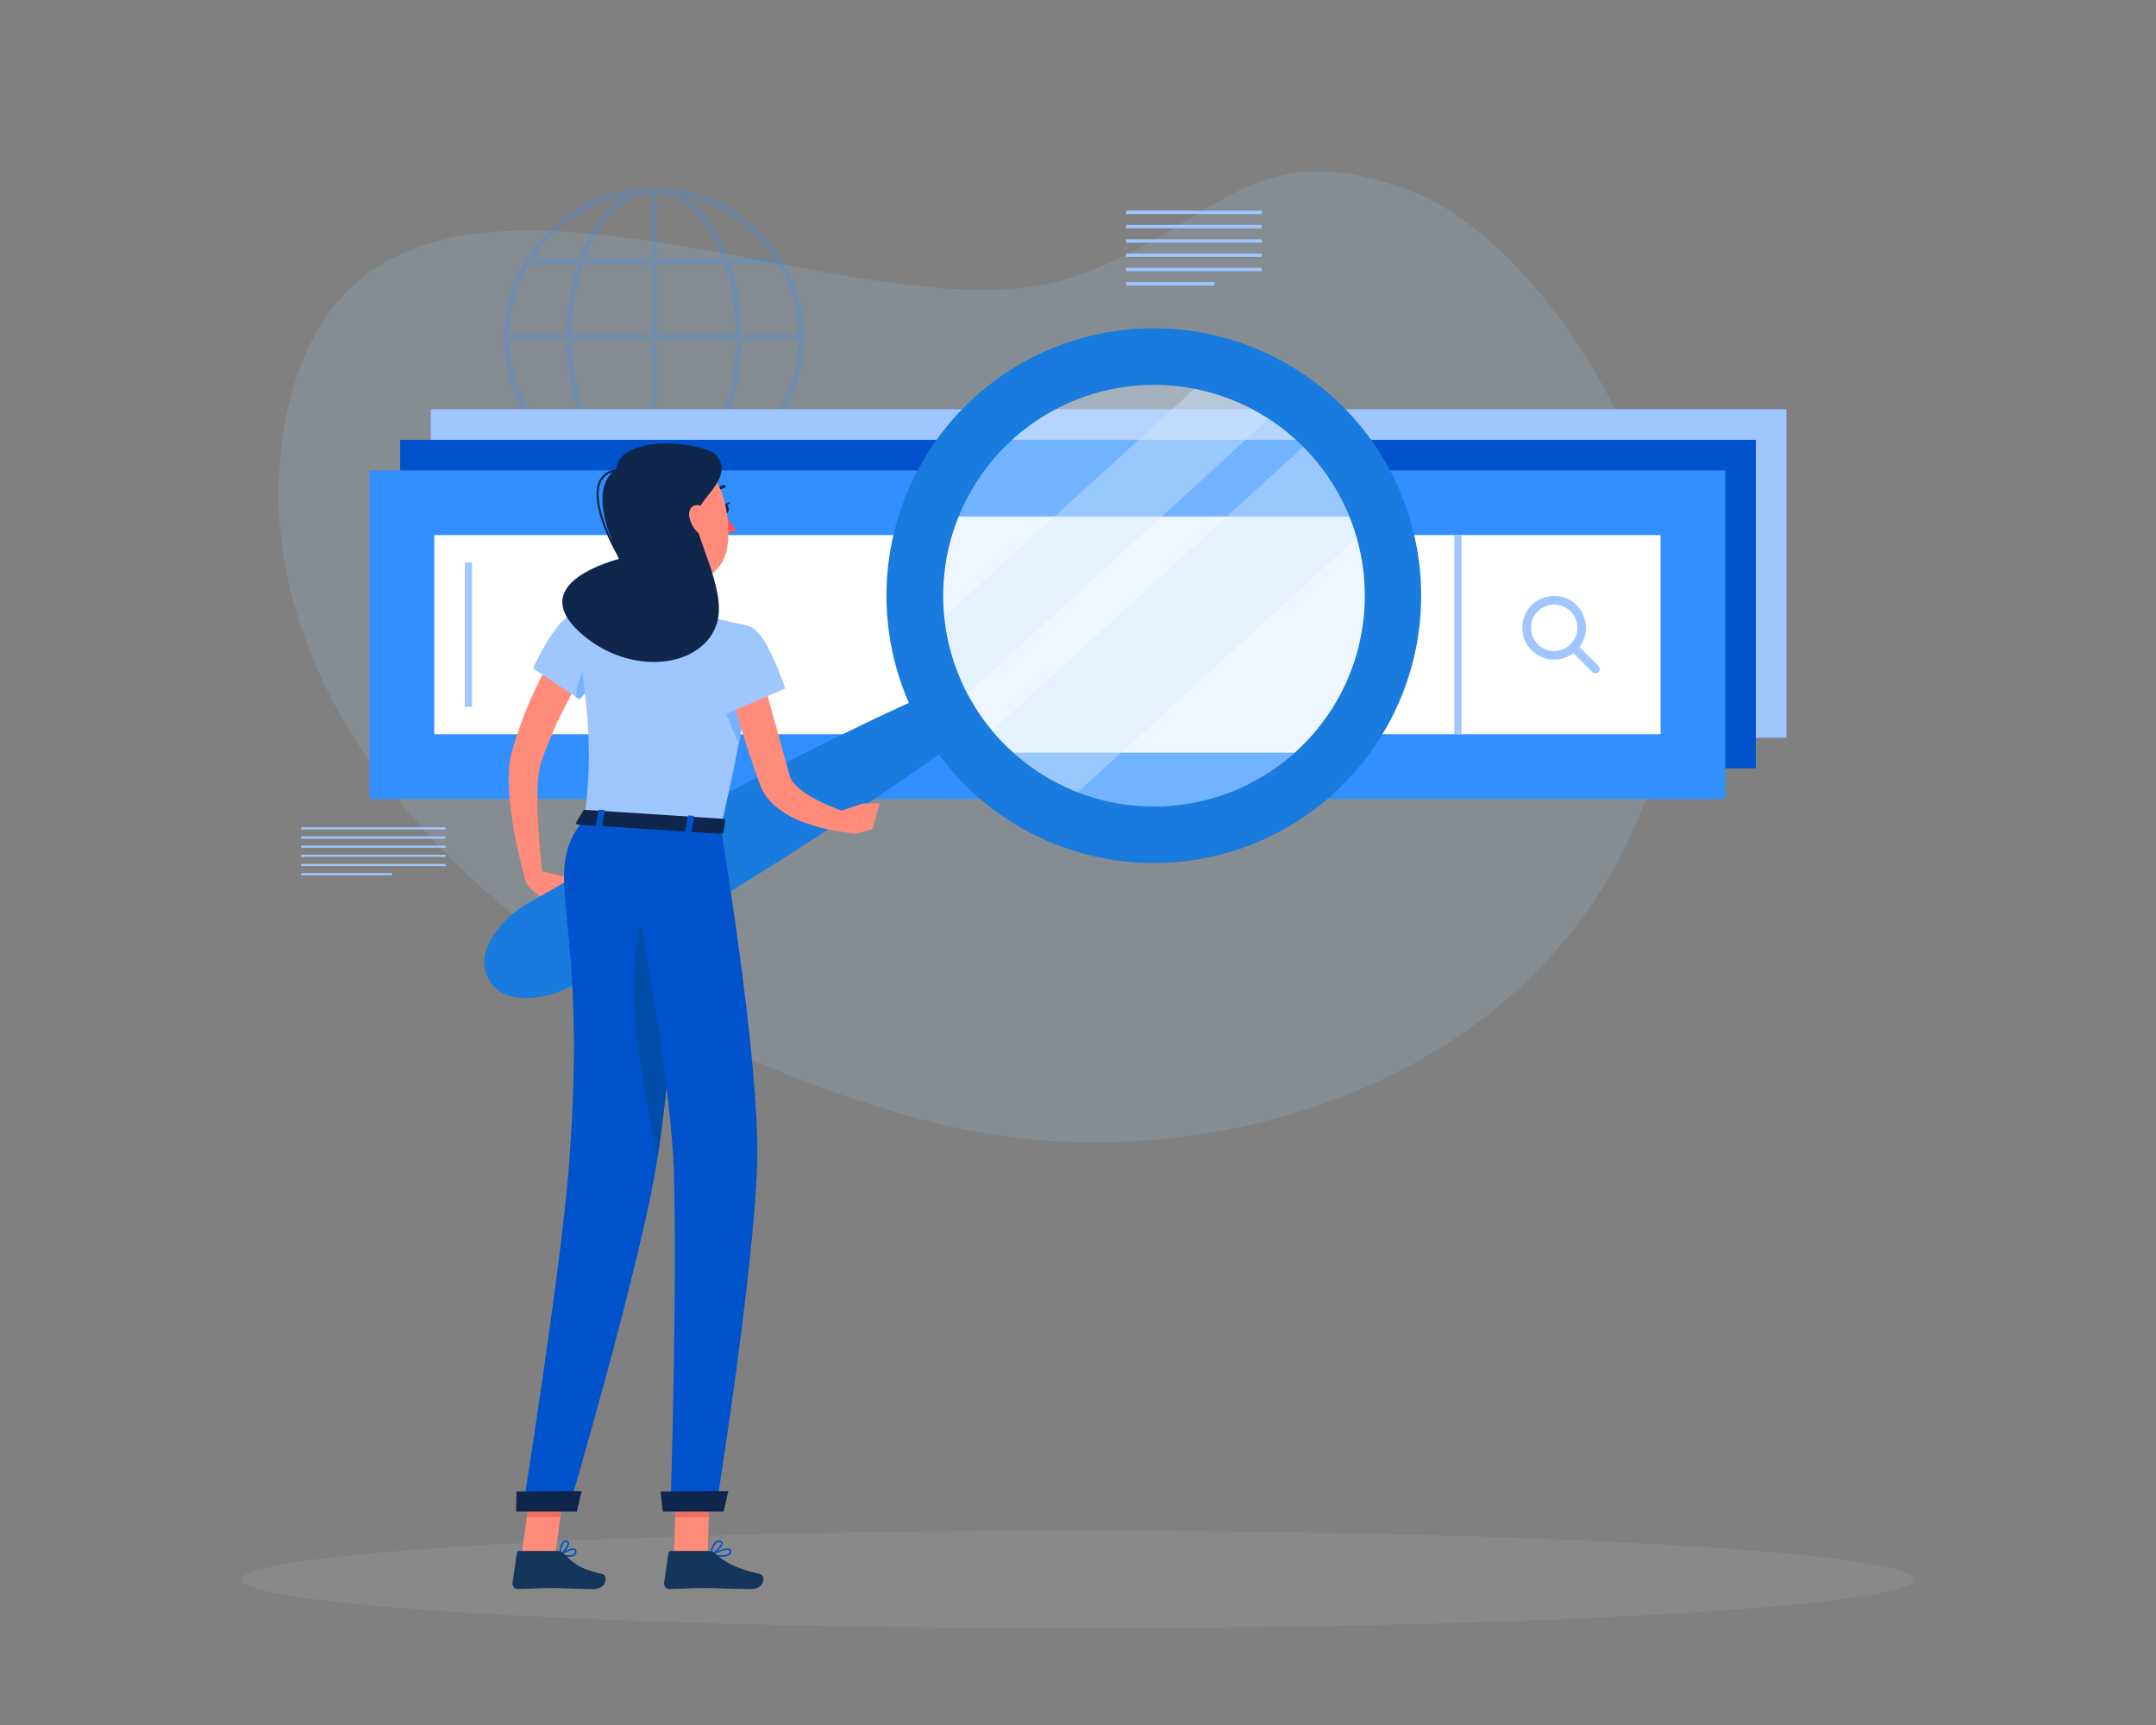 <svg xmlns="http://www.w3.org/2000/svg" viewBox="0 0 500 400"><rect x="0" y="0" width="500" height="400" fill="#808080" stroke="none"/><title>no_results</title><g style="isolation:isolate"><path d="M248.63,64.31c-51.45,17.37-165-52.8-182.24,32.27-14.18,69.8,57.18,139.85,150,163.68,65.89,16.92,155.29-12.13,170.54-94.21,9.54-51.33-29-109.94-59.43-121.62C289.46,29.85,282.19,53,248.63,64.31Z" style="fill:#a1d9ff;opacity:0.15"/><ellipse cx="250" cy="366.24" rx="193.89" ry="11.32" style="fill:#c1c1c1;opacity:0.12"/><path d="M186.55,78.28s0,0,0,0,0,0,0,0a35.21,35.21,0,0,0-.45-5.56,34.94,34.94,0,0,0-34.17-29.3h-.31a35.21,35.21,0,0,0-5.56.45,34.66,34.66,0,0,0-22.71,14.05c-.53.73-1,1.48-1.48,2.24a.74.74,0,0,0-.1.16,34.55,34.55,0,0,0-5,18s0,0,0,0,0,0,0,0a35.21,35.21,0,0,0,.45,5.56,35,35,0,0,0,34.39,29.31,35.23,35.23,0,0,0,5.64-.46A34.66,34.66,0,0,0,180,98.63c.53-.73,1-1.48,1.48-2.24a.74.74,0,0,0,.1-.16A34.55,34.55,0,0,0,186.55,78.28Zm-68.28-.79a33.06,33.06,0,0,1,4.63-16.2h10.91a54.94,54.94,0,0,0-2.58,16.2Zm17.07-16.2h15.56v16.2H132.73A53.45,53.45,0,0,1,135.35,61.29Zm17.06-1.5V44.87a12.18,12.18,0,0,1,6,2.22c3.71,2.54,6.82,7,9,12.7Zm15.54,1.5a51.16,51.16,0,0,1,2.4,11.55c.15,1.56.22,3.11.24,4.65H152.41V61.29Zm-19.24-16a10.92,10.92,0,0,1,2.2-.38V59.79h-15C138.71,52.28,143.25,46.8,148.71,45.26ZM150.91,79v16.2H135.38A51.16,51.16,0,0,1,133,83.64c-.15-1.56-.22-3.11-.24-4.65Zm0,17.7v14.92a12.18,12.18,0,0,1-6-2.22c-3.71-2.54-6.82-7-9-12.7Zm3.7,14.53a10.91,10.91,0,0,1-2.2.38V96.69h15C164.61,104.2,160.07,109.69,154.61,111.22Zm-2.2-16V79h18.18A53.45,53.45,0,0,1,168,95.19ZM172.09,79h13a33.06,33.06,0,0,1-4.63,16.2H169.5A54.93,54.93,0,0,0,172.09,79Zm13-1.5h-13c0-1.58-.1-3.18-.25-4.79a53.55,53.55,0,0,0-2.29-11.41h10.88a33.28,33.28,0,0,1,4.19,11.6A33.76,33.76,0,0,1,185,77.49ZM171.18,51.16a33.46,33.46,0,0,1,8.32,8.63H169c-2.24-6.19-5.61-11.09-9.74-13.93l-.32-.21A33.39,33.39,0,0,1,171.18,51.16Zm-26.87-5.49c-4.2,2.76-7.66,7.81-10,14.12H123.85c.24-.36.48-.72.73-1.07A33.15,33.15,0,0,1,144.31,45.67ZM118.28,79h13c0,1.58.1,3.18.25,4.79a53.55,53.55,0,0,0,2.29,11.41H122.89a33.28,33.28,0,0,1-4.19-11.6A33.76,33.76,0,0,1,118.28,79Zm5.55,17.7h10.46c2.24,6.19,5.61,11.09,9.74,13.93l.33.21a33.63,33.63,0,0,1-20.53-14.14ZM159,110.81c4.2-2.76,7.66-7.81,10-14.12h10.49c-.24.36-.48.72-.73,1.07A33.15,33.15,0,0,1,159,110.81Z" style="fill:#318fff;opacity:0.2;mix-blend-mode:multiply"/><rect x="99.89" y="94.9" width="314.4" height="76.18" style="fill:#9fc6ff"/><rect x="92.8" y="101.99" width="314.4" height="76.18" style="fill:#0053cc"/><rect x="85.71" y="109.08" width="314.4" height="76.18" style="fill:#318fff"/><rect x="219.83" y="4.97" width="46.18" height="284.4" transform="translate(390.08 -95.75) rotate(90)" style="fill:#fff"/><rect x="315.01" y="146.33" width="46.18" height="1.67" transform="translate(190.94 485.27) rotate(-90)" style="fill:#9fc6ff"/><rect x="91.91" y="146.33" width="33.44" height="1.67" transform="translate(-38.53 255.8) rotate(-90)" style="fill:#9fc6ff"/><path d="M360.43,152.95a7.38,7.38,0,1,1,5.22-12.59h0a7.38,7.38,0,0,1-5.22,12.59Zm0-12.75a5.38,5.38,0,1,0,3.8,1.57h0A5.36,5.36,0,0,0,360.43,140.2Z" style="fill:#9fc6ff"/><path d="M370,156.14a1,1,0,0,1-.71-.29l-5.05-5.05a1,1,0,1,1,1.41-1.41l5.05,5.05a1,1,0,0,1-.71,1.71Z" style="fill:#9fc6ff"/><rect x="261.15" y="48.85" width="31.44" height="0.78" style="fill:#9fc6ff"/><rect x="261.15" y="52.16" width="31.44" height="0.78" style="fill:#9fc6ff"/><rect x="261.15" y="55.48" width="31.44" height="0.78" style="fill:#9fc6ff"/><rect x="261.15" y="58.79" width="31.44" height="0.78" style="fill:#9fc6ff"/><rect x="261.15" y="62.1" width="31.44" height="0.78" style="fill:#9fc6ff"/><rect x="261.15" y="65.42" width="20.5" height="0.78" style="fill:#9fc6ff"/><rect x="69.85" y="191.84" width="33.5" height="0.5" style="fill:#9fc6ff"/><rect x="69.85" y="193.96" width="33.5" height="0.5" style="fill:#9fc6ff"/><rect x="69.85" y="196.08" width="33.5" height="0.5" style="fill:#9fc6ff"/><rect x="69.85" y="198.2" width="33.5" height="0.5" style="fill:#9fc6ff"/><rect x="69.85" y="200.32" width="33.5" height="0.5" style="fill:#9fc6ff"/><rect x="69.85" y="202.45" width="21.06" height="0.5" style="fill:#9fc6ff"/><path d="M318.14,119.78A53.7,53.7,0,0,0,307.39,102H227.88a53.7,53.7,0,0,0-10.75,17.78l11,54.76a53.73,53.73,0,0,0,90-54.76Z" style="fill:#318fff"/><path d="M321.31,140.61a53.55,53.55,0,0,1-14.16,33.93h-79a53.81,53.81,0,0,1-11-54.76h101A53.42,53.42,0,0,1,321.31,140.61Z" style="fill:#fff"/><path d="M321.31,140.61a53.62,53.62,0,1,1-3.17-20.83A53.55,53.55,0,0,1,321.31,140.61Z" style="fill:#d4e8ff;opacity:0.4"/><path d="M297.92,93.76l-77.26,70.46c-.4-.71-.78-1.44-1.14-2.17a53,53,0,0,1-4.87-15h0L281.38,86.2A53.31,53.31,0,0,1,297.92,93.76Z" style="fill:#d4e8ff;opacity:0.4"/><path d="M318.59,121.07,246,187.31a53.66,53.66,0,0,1-19.48-14.64l79.32-72.34A53.75,53.75,0,0,1,318.59,121.07Z" style="fill:#d4e8ff;opacity:0.4"/><path d="M321.29,107.15a62,62,0,1,0-22.66,84.64A62,62,0,0,0,321.29,107.15Zm-96,55.44a48.89,48.89,0,1,1,66.79,17.89A48.89,48.89,0,0,1,225.3,162.59Z" style="fill:#197bdd"/><path d="M125.06,201.89l7.66,1.78-6.34,4.74s-4.55-2.07-4.76-5.3Z" style="fill:#ff8b7b"/><polygon points="136.82 208.77 131.3 212.45 126.37 208.41 132.72 203.68 136.82 208.77" style="fill:#ff8b7b"/><path d="M223.47,170.78c-8.14,6-16.48,11.69-24.88,17.27s-16.89,11-25.43,16.32S156,214.93,147.35,220c-4.31,2.59-8.68,5.08-13,7.63a25.62,25.62,0,0,1-6.94,3.07,21.55,21.55,0,0,1-4,.67,16.76,16.76,0,0,1-4.49-.23,8.21,8.21,0,0,1-6.46-9.65,9.08,9.08,0,0,1,.28-1,16.76,16.76,0,0,1,2-4,21.54,21.54,0,0,1,2.56-3.11,25.62,25.62,0,0,1,6.13-4.48c4.37-2.49,8.72-5,13.11-7.47,8.76-5,17.59-9.77,26.46-14.53s17.83-9.37,26.85-13.87,18.11-8.88,27.39-12.92a6.22,6.22,0,0,1,6.18,10.7Z" style="fill:#197bdd"/><path d="M136.16,154.52c-.5.81-1.07,1.79-1.61,2.71s-1.07,1.89-1.57,2.85c-1,1.91-2,3.85-3,5.82s-1.81,4-2.63,6c-.39,1-.81,2-1.18,3l-.56,1.53c-.11.29-.13.41-.2.61s-.1.41-.16.62a31.05,31.05,0,0,0-.59,6c-.06,2.14,0,4.34.11,6.55s.25,4.43.45,6.66.4,4.47.6,6.68l-3.86.79c-.68-2.24-1.21-4.45-1.74-6.7s-.93-4.52-1.31-6.81-.66-4.62-.83-7a35.17,35.17,0,0,1,.19-7.51c.07-.35.11-.68.2-1s.18-.77.26-1l.49-1.7c.32-1.13.7-2.25,1.07-3.37.77-2.22,1.61-4.42,2.55-6.57s1.94-4.27,3-6.36c.55-1,1.13-2.07,1.71-3.09s1.18-2,1.92-3.09Z" style="fill:#ff8b7b"/><path d="M131.89,361a9.47,9.47,0,0,1-2.06-.28.18.18,0,0,1-.06-.33c.27-.17,2.63-1.7,3.54-1.29a.63.63,0,0,1,.37.52,1,1,0,0,1-.31,1A2.23,2.23,0,0,1,131.89,361Zm-1.53-.54c1.36.27,2.38.22,2.77-.14a.69.69,0,0,0,.19-.66.26.26,0,0,0-.15-.23C132.69,359.22,131.32,359.88,130.36,360.46Z" style="fill:#0053cc"/><path d="M129.88,360.73l-.09,0a.18.18,0,0,1-.09-.16c0-.09,0-2.34.86-3.09a1,1,0,0,1,.78-.25.64.64,0,0,1,.62.51c.18.88-1.24,2.56-2,3Zm1.32-3.16a.6.6,0,0,0-.41.16,4.22,4.22,0,0,0-.72,2.45c.74-.59,1.62-1.85,1.52-2.39,0-.09-.07-.19-.3-.22Z" style="fill:#0053cc"/><path d="M167.31,361a13.22,13.22,0,0,1-2.45-.28.18.18,0,0,1,0-.34c.35-.18,3.45-1.76,4.41-1.25a.59.59,0,0,1,.31.49,1,1,0,0,1-.33.9A2.92,2.92,0,0,1,167.31,361Zm-1.84-.54c1.73.29,3,.21,3.48-.21a.66.66,0,0,0,.21-.59.23.23,0,0,0-.12-.2C168.52,359.18,166.74,359.85,165.47,360.46Z" style="fill:#0053cc"/><path d="M164.89,360.73a.19.19,0,0,1-.18-.2c0-.09.19-2.18,1.17-3a1.35,1.35,0,0,1,1-.32c.51.05.66.31.69.52.14.88-1.69,2.56-2.62,3Zm1.86-3.16a1,1,0,0,0-.64.24,4.27,4.27,0,0,0-1,2.4c.95-.57,2.19-1.89,2.11-2.42,0,0,0-.18-.37-.21Z" style="fill:#0053cc"/><path d="M148,124.49c.6,4.67,2,14.14-1.39,17,0,0,1,4.76,9.52,5.31,9.42.61,4.8-4.38,4.8-4.38-5.06-1.56-4.68-5.37-3.55-8.89Z" style="fill:#ff8b7b"/><path d="M165.47,115a.37.37,0,0,1-.32-.54,3.66,3.66,0,0,1,2.73-2,.37.37,0,0,1,.4.34.37.37,0,0,1-.33.4h0a2.92,2.92,0,0,0-2.15,1.58A.37.37,0,0,1,165.47,115Z" style="fill:#0f264c"/><path d="M168.16,119.1a16.77,16.77,0,0,0,2.6,3.78,2.7,2.7,0,0,1-2.19.63Z" style="fill:#ff5652"/><ellipse cx="168.24" cy="118.01" rx="0.74" ry="1.14" transform="translate(-10.34 16.32) rotate(-5.39)" style="fill:#0f264c"/><path d="M168,116.93l1.46-.57S168.76,117.6,168,116.93Z" style="fill:#0f264c"/><polygon points="156.33 360.54 164.12 360.54 164.64 342.52 156.85 342.52 156.33 360.54" style="fill:#ff8b7b"/><polygon points="120.96 360.54 128.75 360.54 131.25 342.52 123.47 342.52 120.96 360.54" style="fill:#ff8b7b"/><path d="M129.23,359.64h-8.75a.62.62,0,0,0-.62.53l-1,6.92a1.25,1.25,0,0,0,1.25,1.38c3-.05,4.52-.23,8.36-.23,2.37,0,5.82.25,9.09.25s3.44-3.23,2.08-3.52c-6.1-1.31-7.06-3.12-9.12-4.85A2,2,0,0,0,129.23,359.64Z" style="fill:#14365b"/><path d="M164.38,359.64h-8.75a.62.62,0,0,0-.62.53l-1,6.92a1.25,1.25,0,0,0,1.25,1.38c3-.05,4.52-.23,8.36-.23,2.37,0,7.26.25,10.53.25s3.44-3.23,2.08-3.52c-6.1-1.31-8.5-3.12-10.56-4.85A2,2,0,0,0,164.38,359.64Z" style="fill:#14365b"/><polygon points="164.63 342.52 164.37 351.81 156.58 351.81 156.85 342.52 164.63 342.52" style="fill:#ea7063"/><polygon points="123.46 342.52 131.25 342.52 129.96 351.81 122.17 351.81 123.46 342.52" style="fill:#ea7063"/><path d="M139.48,155.72a39.94,39.94,0,0,1-5.11,6.42l-.89-.59L123.62,155S129,143,133.05,142.39c3.87-.62,6.69,3.38,8,7.66C141.55,151.6,140.72,153.7,139.48,155.72Z" style="fill:#9fc6ff"/><path d="M139.48,155.72a39.94,39.94,0,0,1-5.11,6.42l-.89-.59c.44-3.6,1.84-7.17,3.44-8.3C137.9,153.35,138.77,154.39,139.48,155.72Z" style="fill:#77b3fc"/><path d="M173.21,161.71h0c-.47,3-1.08,6.53-1.9,10.72-1,5.36-2.4,11.79-4.17,19.48l-31.55-2c1.36-12.81,1.89-20.73-2.54-47.48a92.8,92.8,0,0,1,13.52-.89,100.54,100.54,0,0,1,14.32.93c6.12,1,13,2.84,13,2.84S175.65,146,173.21,161.71Z" style="fill:#9fc6ff"/><path d="M173.21,161.71h0c-.47,3-1.08,6.53-1.9,10.72A77.47,77.47,0,0,1,167,161h5.86Z" style="fill:#77b3fc"/><path d="M146.28,117.92c1.2,7.63,1.54,10.89,5.79,14.46,6.39,5.38,15.51,2.24,16.61-5.6,1-7.05-1.12-18.35-8.93-20.7A10.54,10.54,0,0,0,146.28,117.92Z" style="fill:#ff8b7b"/><path d="M158.8,191.37s-.5,13.89-1.7,31.41c-1,14.7-2.51,31.94-4.62,45.68l-.06.38C148.63,293.16,131.84,350,131.84,350H121.22s8.75-54.9,10.67-79c4.87-60.87-7.33-67.76,3.7-81.18Z" style="fill:#0053cc"/><path d="M157.1,222.78c-1,14.7-2.51,31.94-4.62,45.68-3.59-17.85-9.49-43.92-1.57-61C152.8,212.31,155,217.79,157.1,222.78Z" style="fill:#004daa"/><path d="M167.14,191.92s9,53.35,8.46,77.09c-.53,24.69-9.58,81-9.58,81H155.5s1.67-54.87.74-79.12c-1-26.44-12.2-80.47-12.2-80.47Z" style="fill:#0053cc"/><polygon points="153.7 350.5 167.81 350.5 168.91 345.77 153.2 345.88 153.7 350.5" style="fill:#0f264c"/><polygon points="119.68 350.5 133.79 350.5 134.89 345.77 119.78 345.88 119.68 350.5" style="fill:#0f264c"/><path d="M135.23,188l-1.61,2.73c-.12.21.12.45.49.48l33.09,2.15c.28,0,.53-.11.56-.28l.47-2.81c0-.19-.2-.38-.51-.4l-31.95-2.08A.57.57,0,0,0,135.23,188Z" style="fill:#0f264c"/><path d="M139.29,191.84l-.86-.06c-.17,0-.29-.11-.28-.21l.64-3.64c0-.11.17-.18.34-.17l.86.06c.17,0,.29.11.28.21l-.64,3.64C139.62,191.77,139.46,191.85,139.29,191.84Z" style="fill:#0053cc"/><path d="M160,193.18l-.86-.06c-.17,0-.29-.11-.28-.21l.64-3.64c0-.11.17-.18.34-.17l.86.06c.17,0,.29.11.28.21l-.64,3.64C160.36,193.12,160.2,193.19,160,193.18Z" style="fill:#0053cc"/><path d="M175.68,153.31c1.2,4,2.34,8,3.45,12.09l3.35,12.09.42,1.5.11.37.05.18,0,.1a3.05,3.05,0,0,0,.13.39,6.06,6.06,0,0,0,1,1.68,16.29,16.29,0,0,0,4.1,3.16,52.41,52.41,0,0,0,11,4.44l-.57,3.9a41.73,41.73,0,0,1-13.08-2.82,20.77,20.77,0,0,1-6.29-3.88,12.38,12.38,0,0,1-2.61-3.42,10.18,10.18,0,0,1-.47-1.06l-.11-.27-.07-.19-.13-.38-.53-1.51q-2.09-6-3.93-12.06c-1.26-4-2.44-8.06-3.54-12.14Z" style="fill:#ff8b7b"/><path d="M173.89,145.27c4,1.31,8.2,14.39,8.2,14.39l-14.44,6.21s-6-14.68-3.34-18S169.3,143.77,173.89,145.27Z" style="fill:#9fc6ff"/><path d="M166.17,105.65c-2.56-3.15-22.25-5.4-23.31,3.18-7,4.9-.35,17.56.65,20.78-4.83,1.33-20.39,6.66-9.06,17s28.47,8.57,31.82-2.12c2.34-7.48-5.09-20-4.93-24.38S170.54,111,166.17,105.65Z" style="fill:#0f264c"/><path d="M144.89,131.19a.25.25,0,0,1-.19-.09c-1.81-2.21-8.1-13.76-5.89-19.27a4.79,4.79,0,0,1,4.23-3,.25.25,0,1,1,.06.5,4.32,4.32,0,0,0-3.82,2.66c-2.13,5.32,4,16.6,5.82,18.76a.25.25,0,0,1-.19.41Z" style="fill:#0f264c"/><path d="M159.83,119.64a6.61,6.61,0,0,0,2,3.82c1.42,1.36,2.76.42,2.89-1.3.12-1.55-.48-4.13-2.16-4.84S159.62,117.91,159.83,119.64Z" style="fill:#ff8b7b"/><path d="M194.39,188.24l5.69-1.93-.9,6.82s-2.23,1-5.13-1.51l-2.77-1.78,2.18-1.19A5.91,5.91,0,0,1,194.39,188.24Z" style="fill:#ff8b7b"/><polygon points="204.04 186.29 202.3 192.26 199.18 193.13 200.07 186.31 204.04 186.29" style="fill:#ff8b7b"/></g></svg>